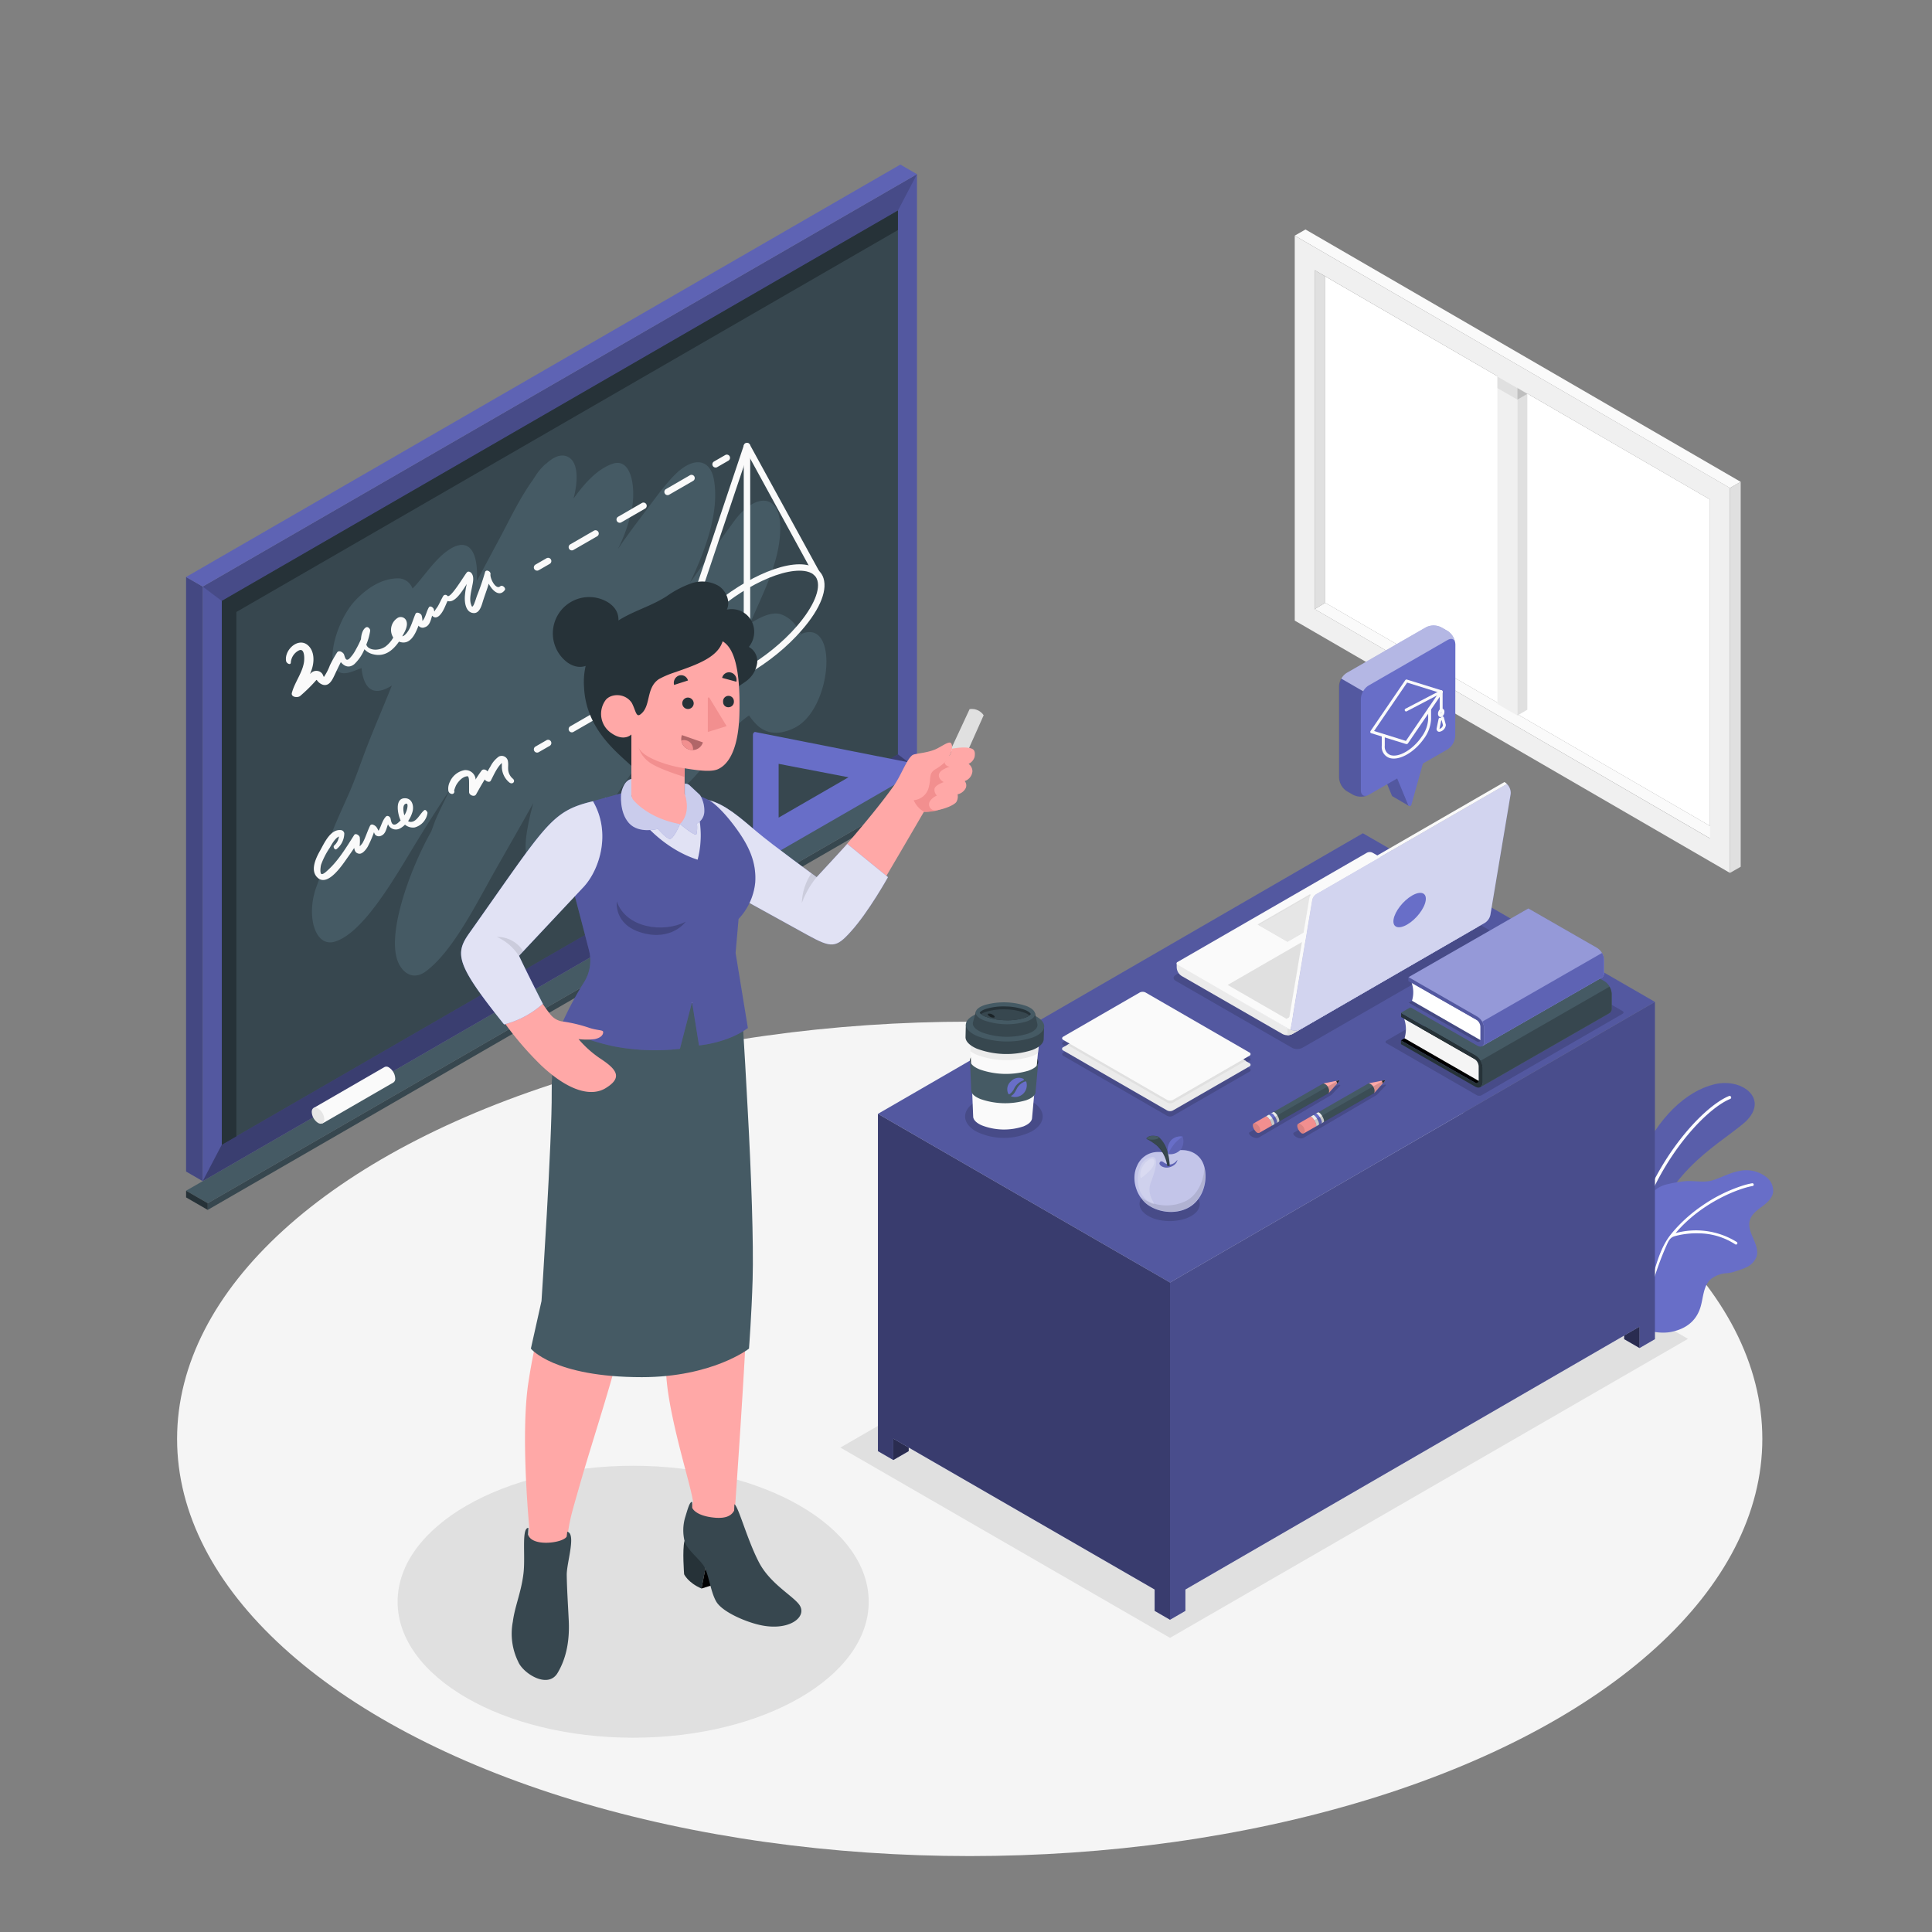 <svg xmlns="http://www.w3.org/2000/svg" viewBox="0 0 500 500"><rect x="0" y="0" width="500" height="500" fill="#808080" stroke="none"/><g id="freepik--Floor--inject-55"><ellipse id="freepik--floor--inject-55" cx="250.96" cy="372.38" rx="205.13" ry="107.97" style="fill:#f5f5f5"></ellipse></g><g id="freepik--Shadows--inject-55"><polygon id="freepik--Shadow--inject-55" points="302.8 423.88 217.49 374.63 351.54 297.24 436.85 346.49 302.8 423.88" style="fill:#e0e0e0"></polygon><ellipse id="freepik--shadow--inject-55" cx="163.86" cy="414.53" rx="60.96" ry="35.19" style="fill:#e0e0e0"></ellipse></g><g id="freepik--Plants--inject-55"><g id="freepik--plants--inject-55"><path d="M420.61,321.78s-.51-12.09,3.95-22.22,11.68-17.16,19.15-18.95,14.69,4.22,7.34,10.28-21,13.18-24.8,32.11Z" style="fill:#686EC8"></path><path d="M420.61,321.78s-.51-12.09,3.95-22.22,11.68-17.16,19.15-18.95,14.69,4.22,7.34,10.28-21,13.18-24.8,32.11Z" style="opacity:0.15"></path><path d="M422.35,322.35h-.08a.43.43,0,0,1-.31-.5c4.91-20.92,18.83-35.52,25.51-38.2a.41.41,0,0,1,.53.23.41.41,0,0,1-.23.53c-6.54,2.62-20.18,17-25,37.63A.43.43,0,0,1,422.35,322.35Z" style="fill:#fff"></path><path d="M440.07,338.33c-1.13,3.66-3.9,5.65-7.65,6.38-2.39.47-6.23,0-8.24-1.49-2.81-2.09-3.76-3.58-4.35-5.61a34.57,34.57,0,0,1-1.21-8.29,8.61,8.61,0,0,1,1.89-5.06,14.84,14.84,0,0,1,1.45-1.62c.57-.61,1.22-1.14,1.82-1.71a6.52,6.52,0,0,0,1.92-2.73c.47-1.52,0-3.15,0-4.74a7.26,7.26,0,0,1,5.56-6.92,33.27,33.27,0,0,1,4.75-.84c2.39-.22,5,.47,7.29-.26s4.34-1.91,6.72-2.37a8.47,8.47,0,0,1,7.21,1.64,4.47,4.47,0,0,1,1.65,3.87c-.26,1.59-1.62,2.75-2.91,3.71s-2.71,2-3.13,3.57c-.86,3.14,2.74,6.29,1.75,9.39a5.09,5.09,0,0,1-2.82,2.81c-1,.48-2.13.77-3.2,1.15a12.66,12.66,0,0,1-1.59.29,7.33,7.33,0,0,0-4.38,1.67C440.77,333,440.83,335.87,440.07,338.33Z" style="fill:#686EC8"></path><path d="M432.27,319.65a33.94,33.94,0,0,1,2.31-2.63,38.72,38.72,0,0,1,5.89-4.95,39.61,39.61,0,0,1,10.69-5.28,17.79,17.79,0,0,1,2.29-.56.36.36,0,0,1,.41.3.35.35,0,0,1-.29.41c-3.32.55-13.05,4.07-19.93,12.19a20,20,0,0,1,15.85,2.31.36.36,0,0,1,.08.5.39.39,0,0,1-.31.15.31.31,0,0,1-.2-.07,17.48,17.48,0,0,0-9.3-2.83,21.28,21.28,0,0,0-6.26.71c-1.19.31-1.61,1.08-2.09,2.15a73.48,73.48,0,0,0-3.18,8.37c-.44,1.43-.84,2.87-1.19,4.32-.17.68-.34,1.35-.5,2a10.94,10.94,0,0,0-.49,2.24c-.29,1.44-.56,2.89-.8,4.34,0,.09,0,.19-.05.28a.5.5,0,0,1-.18.39.37.37,0,0,1-.48-.19,1.13,1.13,0,0,1,0-.58,78.2,78.2,0,0,1,3.22-13.07C428.85,326.52,429.89,322.72,432.27,319.65Z" style="fill:#fff"></path></g></g><g id="freepik--Window--inject-55"><g id="freepik--window--inject-55"><polygon points="445.29 215.34 442.55 216.97 340.24 157.63 342.98 156 445.29 215.34" style="fill:#fafafa"></polygon><polygon points="342.98 156 442.55 213.75 442.55 129.27 342.98 71.53 342.98 156" style="fill:#fff"></polygon><polygon points="392.69 97.47 392.69 185.17 387.52 182.19 387.52 94.48 392.69 97.47" style="fill:#f0f0f0"></polygon><polygon points="395.27 95.97 392.69 97.47 392.69 185.17 395.27 183.67 395.27 95.97" style="fill:#e0e0e0"></polygon><path d="M335.08,160.61l112.63,65.3V126.29L335.08,61Zm5.16-90.69,102.31,59.35V217L340.24,157.63Z" style="fill:#f0f0f0"></path><polygon points="340.24 157.63 342.98 156 342.98 71.53 340.24 69.92 340.24 157.63" style="fill:#e0e0e0"></polygon><polygon points="335.08 60.98 337.86 59.39 450.49 124.7 447.71 126.29 335.08 60.98" style="fill:#fafafa"></polygon><polygon points="450.49 124.7 447.71 126.29 447.71 225.91 450.49 224.32 450.49 124.7" style="fill:#e0e0e0"></polygon><polygon points="392.69 100.44 387.54 97.47 387.54 100.45 392.69 103.42 392.69 100.44" style="fill:#e0e0e0"></polygon><polygon points="392.69 103.42 395.27 101.93 392.69 100.44 392.69 103.42" style="opacity:0.15"></polygon></g></g><g id="freepik--Board--inject-55"><g id="freepik--board--inject-55"><polygon points="247.2 201.44 53.76 313.12 53.76 311.39 247.2 199.7 247.2 201.44" style="fill:#37474f"></polygon><polygon points="241.61 196.47 247.2 199.7 53.76 311.39 48.16 308.16 241.61 196.47" style="fill:#455a64"></polygon><polygon points="48.16 308.16 53.76 311.39 53.76 313.12 48.16 309.89 48.16 308.16" style="fill:#263238"></polygon><polygon points="237.31 198.96 52.46 305.68 52.46 151.8 237.31 45.08 237.31 198.96" style="fill:#686EC8"></polygon><polygon points="237.31 198.96 52.46 305.68 52.46 151.8 237.31 45.08 237.31 198.96" style="opacity:0.2"></polygon><polygon points="57.4 296.25 57.4 155.53 232.38 54.5 232.38 195.22 57.4 296.25" style="fill:#37474f"></polygon><polygon points="232.38 54.5 61.17 153.35 57.4 155.53 57.4 160.57 57.4 296.25 61.17 294.07 61.17 158.38 232.38 59.54 232.38 54.5" style="fill:#263238"></polygon><polygon points="57.4 296.25 52.46 305.68 237.31 198.96 232.38 195.22 57.4 296.25" style="opacity:0.3"></polygon><polygon points="232.38 54.5 237.31 45.08 52.46 151.8 57.4 155.53 232.38 54.5" style="opacity:0.15"></polygon><polygon points="48.16 149.32 52.46 151.8 52.46 305.68 48.16 303.19 48.16 149.32" style="fill:#686EC8"></polygon><polygon points="48.16 149.32 52.46 151.8 52.46 305.68 48.16 303.19 48.16 149.32" style="opacity:0.35"></polygon><polygon points="237.31 45.08 233.01 42.59 48.16 149.32 52.46 151.8 237.31 45.08" style="fill:#686EC8"></polygon><polygon points="237.31 45.08 233.01 42.59 48.16 149.32 52.46 151.8 237.31 45.08" style="opacity:0.1"></polygon><path d="M207.4,164.05a.65.65,0,0,1,.1.25l-.13-.23c-.16.07-.32.12-.49.21.19-.27.34-.34.46-.27a13,13,0,0,0-1.07-1.65,8.13,8.13,0,0,0-4.34-3.44c-2.29-.6-5.12.75-7.83,2.46,3.56-8.35,7.84-16.22,7.83-24.82,0-9-6.57-9-11.91-1.72q-5.76,7.89-11.46,16c4.38-9.23,7.6-18.72,6.21-26.68-1-5.55-5.29-5.79-9.56-1.83-2.58,2.4-5.34,6.21-8.27,10.11-2.37,3.15-4.81,6.36-7.07,9.73a40.82,40.82,0,0,0,3.76-11c.86-5.62-.4-12.76-5.11-11.14-3.89,1.35-7.09,4.85-10.09,9,1.22-4.7,1.27-9.47-1.49-10.82-1.77-.85-3.76.07-5.66,1.87l.12-.18a14.87,14.87,0,0,0-2.91,3.4c-.21.3-.4.61-.59.92-3.5,4.82-6.22,10.73-9.15,16.15-1.83,3.37-3.56,6.71-5.37,10,.51-7-1.77-12.44-8.22-7.35-2.75,2.17-5.1,5.6-7.45,8.29-.3.34-.61.68-.95,1a4,4,0,0,0-3.52-2.63c-3.53-.06-7.43,1.63-11.34,5.77-5.51,5.84-9.09,20.57-1.54,18.6,1.08-.28,2.16-.79,3.23-1.15a10.65,10.65,0,0,0,.7,3.25c1.37,3.42,4.09,3.18,7.12,1.27C99.26,182.79,97,188,94.92,193.34c-1.45,3.78-2.82,7.87-4.44,11.61-2.64,6.06-5.58,11.92-7.1,18.37a12.72,12.72,0,0,0-.4,3.24c-.41,1.06-.8,2.12-1.18,3.19-2.57,7.25-.3,15.59,4.94,13.92,7.5-2.39,15.54-16.73,21.05-25.76,2.77-4.55,5.69-9.08,8.64-13.57l-.06.11c-1.19,2.53-2.53,5.13-3.64,7.69-.39,1-.74,2-1.11,3,0,.06-.05.09-.08.16-5.32,9.37-12.27,27.81-8,34.7,1.42,2.3,3.88,3.52,6.82,1.28,6.87-5.25,12.71-17,17.62-25.72,3.28-5.8,6.72-11.75,10.05-17.75a64.93,64.93,0,0,0-1.8,8.39c-1.08,8.07,2.22,12.29,7.85,9.33,4.15-2.17,8.49-9.11,11.63-14,4.21-6.5,8.64-12.65,12.88-19.09a26.83,26.83,0,0,0-.15,5.91c.65,7,4.83,9.26,10.33,3.69,5.15-5.21,9.7-13.37,15.09-16.88a15.51,15.51,0,0,0,2,2.42c2.55,2.5,6,2.69,9.85.74C215.28,183.52,217.19,160,207.4,164.05Z" style="fill:#455a64"></path><path d="M238.73,198l-43.34-8.57c-.24,0-.53.35-.53.71v33.59c0,.26.16.38.35.27l43.35-25C238.91,198.77,239,198.07,238.73,198ZM201.51,211.6V197.68l18.08,3.48Z" style="fill:#686EC8"></path><path d="M102.28,279.07a3.58,3.58,0,0,0-1.62-2.81,1.14,1.14,0,0,0-1.15-.11h0l-18.35,10.6,2.3,4,18.35-10.6h0A1.14,1.14,0,0,0,102.28,279.07Z" style="fill:#fafafa"></path><path d="M82.31,286.86a3.58,3.58,0,0,1,1.62,2.81c0,1-.73,1.45-1.62.94a3.6,3.6,0,0,1-1.63-2.82C80.68,286.76,81.41,286.34,82.31,286.86Z" style="fill:#e6e6e6"></path><path d="M179.72,179.09c-3.8,0-5.35-1.66-6-3.05-1.5-3.27.45-8.38,5.35-14,7.63-8.82,20.11-16,27.82-16,3.79,0,5.35,1.66,6,3,1.5,3.27-.46,8.39-5.35,14C199.91,171.91,187.43,179.09,179.72,179.09Zm27.19-31.4c-7.29,0-19.2,6.92-26.56,15.41h0c-4.31,5-6.27,9.68-5.09,12.25.78,1.7,2.85,2.06,4.46,2.06,7.28,0,19.2-6.91,26.55-15.41,4.32-5,6.27-9.67,5.1-12.24C210.59,148.05,208.51,147.69,206.91,147.69Zm-27.19,14.86h0Z" style="fill:#fafafa"></path><path d="M175.38,169.77a.83.83,0,0,1-.8-1.1l17.94-53.47a.84.84,0,0,1,.72-.57.85.85,0,0,1,.81.43L212,147.82a.84.84,0,0,1-1.47.8l-17-31.08L176.17,169.2A.83.83,0,0,1,175.38,169.77Z" style="fill:#fafafa"></path><path d="M193.31,163.39h0a.83.83,0,0,1-.83-.84V115.46a.83.83,0,0,1,.84-.83h0a.83.83,0,0,1,.83.83v47.09A.84.84,0,0,1,193.31,163.39Z" style="fill:#fafafa"></path><path d="M185.2,121a.85.85,0,0,1-.73-.42.84.84,0,0,1,.31-1.14l2.9-1.67a.83.83,0,0,1,1.14.3.85.85,0,0,1-.31,1.15l-2.9,1.67A.77.77,0,0,1,185.2,121Z" style="fill:#fafafa"></path><path d="M148,142.44a.82.82,0,0,1-.72-.42.83.83,0,0,1,.3-1.14l6.2-3.58a.84.84,0,0,1,.83,1.45l-6.19,3.57A.81.81,0,0,1,148,142.44Zm12.39-7.15a.85.85,0,0,1-.73-.42.84.84,0,0,1,.31-1.14l6.19-3.58a.84.84,0,0,1,.84,1.45l-6.2,3.58A.87.87,0,0,1,160.43,135.29Zm12.38-7.15a.82.82,0,0,1-.72-.42.83.83,0,0,1,.3-1.14l6.19-3.58a.84.84,0,0,1,1.15.31.84.84,0,0,1-.31,1.14L173.23,128A.91.91,0,0,1,172.81,128.14Z" style="fill:#fafafa"></path><path d="M139,147.68a.86.86,0,0,1-.73-.41.85.85,0,0,1,.31-1.15l2.9-1.67a.84.84,0,0,1,.84,1.45l-2.9,1.67A.8.8,0,0,1,139,147.68Z" style="fill:#fafafa"></path><path d="M185.2,168.08a.85.85,0,0,1-.73-.42.84.84,0,0,1,.31-1.14l2.9-1.67a.82.82,0,0,1,1.14.3.85.85,0,0,1-.31,1.15l-2.9,1.67A.77.77,0,0,1,185.2,168.08Z" style="fill:#fafafa"></path><path d="M148,189.53a.82.82,0,0,1-.72-.42.83.83,0,0,1,.3-1.14l6.2-3.58a.84.84,0,0,1,.83,1.45l-6.19,3.57A.81.81,0,0,1,148,189.53Zm12.39-7.15a.85.85,0,0,1-.73-.42.84.84,0,0,1,.31-1.14l6.19-3.58a.84.84,0,0,1,.84,1.45l-6.2,3.58A.87.87,0,0,1,160.43,182.38Zm12.38-7.15a.82.82,0,0,1-.72-.42.83.83,0,0,1,.3-1.14l6.19-3.58a.84.84,0,0,1,1.15.31.84.84,0,0,1-.31,1.14l-6.19,3.58A.91.91,0,0,1,172.81,175.23Z" style="fill:#fafafa"></path><path d="M139,194.77a.85.85,0,0,1-.73-.42.84.84,0,0,1,.31-1.14l2.9-1.67a.84.84,0,0,1,.84,1.45l-2.9,1.67A.8.8,0,0,1,139,194.77Z" style="fill:#fafafa"></path><path d="M129.48,151.72c-1.18,1.06-2.72-2.11-2.54-3.11.14-.75-1.21-1.4-1.42-.5a62.65,62.65,0,0,1-2.09,6.1c-.21.61-.38,1.22-.63,1.82a2.57,2.57,0,0,1-.43.86q-.23.12-.06.24a1.06,1.06,0,0,1-.35-.58c-.57-1.36-.06-3.26.21-4.67.21-1.09.62-2.57-.15-3.54-.26-.33-.82-.59-1.17-.23-.6.61-4.25,6.9-5.06,6.1a.66.66,0,0,0-1.06,0c-.51.85-.89,1.78-1.39,2.65-.25.43-.66.88-.86,1.32,0,0,0,0-.07.06a2.7,2.7,0,0,1-.12-.49c-.1-.53-1-1.16-1.33-.51-.57,1-.76,2.2-1.38,3.15a1.93,1.93,0,0,1-.27.31s0-.07,0-.1a4.47,4.47,0,0,0-.19-1.31c-.14-.51-1.29-1.1-1.59-.42-.8,1.77-1.26,4.12-2.76,5.46a1.5,1.5,0,0,1-.67.35l0,0c.6-1.08,1.59-2.69,1.06-4a1.55,1.55,0,0,0-2.38-.68,3.67,3.67,0,0,0-1,5,7.69,7.69,0,0,1-2,2.31c-1.2.85-3.23,1.21-4.49.25a1.69,1.69,0,0,1-.49-.74,15.77,15.77,0,0,0,1-3.56c.08-.47-.57-1.18-1.06-.91-.93.52-1.26,2-1.32,3.07a24,24,0,0,1-1.33,2.69,9.46,9.46,0,0,1-1.7,2.36c-.87.76-1.08-.24-1.34-1.05-.19-.58-1.34-1.28-1.81-.56a32.05,32.05,0,0,0-1.87,3.34,13.72,13.72,0,0,1-1.55,3c-.16-.25-.28-.63-.38-.77a1.87,1.87,0,0,0-.77-.65,2,2,0,0,0-2.11.33c-.12.1-.23.21-.34.32a12.57,12.57,0,0,0,.51-1.33c.59-1.85.65-4.28-.75-5.82-2.49-2.73-6.47.8-5.94,3.8.11.61,1.24,1.23,1.23.29a3.83,3.83,0,0,1,2-3c1.59-.85,1.55,2,1.4,3-.44,2.82-2.39,5.17-3.13,7.92-.32,1.17,1.53,1.36,2.15.82a39.51,39.51,0,0,0,4-3.92l.21-.23L82,176a3,3,0,0,0,1.52,1.2c1.61.49,2.43-1.15,3-2.35s1.09-2.34,1.69-3.49c.87,1.06,2.09,1.64,3.49.52a11.25,11.25,0,0,0,2.62-3.85h0a4.25,4.25,0,0,0,1.94,1.21c3.17.95,5.35-.83,7-3.19a2.25,2.25,0,0,0,.44.14c2.5.6,3.75-2,4.61-4.27a1.32,1.32,0,0,0,1.59.42c1.26-.35,1.58-1.76,1.93-3,.47.51,1.09.67,1.85,0,1.06-1,1.52-2.5,2.14-3.8,1.84.61,3.64-2.28,5-4.43-.07.25-.13.47-.15.6a21.9,21.9,0,0,0-.36,2.56c-.11,1.56.17,4.26,2.25,4.39,1.52.1,2.06-1.87,2.4-3,.48-1.56,1.08-3.06,1.52-4.6,1,1.9,2.8,3.5,4.16,1.65C131,152.19,130,151.28,129.48,151.72Z" style="fill:#fafafa"></path><path d="M109.78,209.7c-1.06.83-1.85,2.88-3.33,3a1.43,1.43,0,0,1-.84-.18,8.52,8.52,0,0,0,1.16-2.5c.41-1.56-.19-3.57-2.17-3.43-2.41.18-1.66,4-1.06,5.41,0,.1.1.2.15.3l-.21.22c-.33.33-.93.92-1.46.89-.69,0-.82-1-.94-1.55s-.81-.92-1.19-.54c-.92.94-1.23,2.47-1.87,3.6l-.13,0a3.05,3.05,0,0,0-.27-.57,1.89,1.89,0,0,0-1.07-.91.59.59,0,0,0-.76.22c-.49,1-.84,2-1.25,3a14.07,14.07,0,0,1-.72,1.52,6.74,6.74,0,0,1-.71.84,4.09,4.09,0,0,1,0-.47,10.28,10.28,0,0,0,0-1.84c-.07-.5-1.07-1.2-1.45-.61-2,3.13-4,6.5-6.71,9-.32.29-1.21,1.19-1.71,1.11s-.28-1.9-.13-2.42a18.38,18.38,0,0,1,2.18-4.31c.6-1,1.31-2.43,2.42-3a3.65,3.65,0,0,1-1.23,2.35c-.37.34.16,1.28.62.92a5.26,5.26,0,0,0,2-4.08,1,1,0,0,0-.78-.83c-2.79-.39-4.39,3.36-5.51,5.35s-2.62,5.21-.57,7c2.73,2.4,6.59-3.7,7.81-5.4.55-.77,1.1-1.56,1.62-2.35.1.78.42,1.41,1.29,1.5s1.77-1.08,2.2-1.81a27.9,27.9,0,0,0,1.63-3.76,2.2,2.2,0,0,0,.32.67,1.32,1.32,0,0,0,1.44.29c1.28-.46,1.41-1.85,1.87-3a2.21,2.21,0,0,0,3.06,1.09,5.07,5.07,0,0,0,1.33-1,3.2,3.2,0,0,0,2.52.72,4.53,4.53,0,0,0,3.31-3.78C110.62,210.17,110.19,209.37,109.78,209.7Zm-5.24.91c-.13-.6-.38-2.08.28-2.5s.68.23.64.65a5.18,5.18,0,0,1-.82,2.25C104.6,210.88,104.57,210.74,104.54,210.61Z" style="fill:#fafafa"></path><path d="M132.67,201.48a3.4,3.4,0,0,1-1.14-2.12c-.09-.74.06-1.49-.06-2.23a1.64,1.64,0,0,0-2.36-1.34,7,7,0,0,0-2.17,2.55c-.27.43-.52.87-.77,1.3-.35-.47-1.14-.73-1.54-.2a27.65,27.65,0,0,0-1.56,2.32c0-.1,0-.2,0-.3a2.65,2.65,0,0,0-2.85-2.15,5.15,5.15,0,0,0-3.78,3,3.92,3.92,0,0,0-.42,2.18,1,1,0,0,0,.72.94.64.64,0,0,0,.63-.08c.09-.08.33-.44.19-.57s.39-1.38.49-1.57a6,6,0,0,1,1.07-1.39,3.69,3.69,0,0,1,1.17-.78,3.25,3.25,0,0,1,.73-.16c.42.23.37,1.36.38,1.76,0,.79,0,1.57,0,2.36s1.37,1.35,1.8.6c.75-1.31,1.47-2.64,2.28-3.91l0,.06c.24.44,1.22.89,1.54.28.8-1.51,1.57-3.39,2.86-4.57,0,.49,0,1.09,0,1.18a5.35,5.35,0,0,0,1.92,3.85C132.67,203.19,133.55,202.16,132.67,201.48Z" style="fill:#fafafa"></path></g></g><g id="freepik--Desk--inject-55"><g id="freepik--desk--inject-55"><g id="freepik--desk--inject-55"><g id="freepik--desk--inject-55"><polygon points="302.8 331.91 227.21 288.27 352.71 215.65 428.29 259.29 302.8 331.91" style="fill:#686EC8"></polygon><g style="opacity:0.2"><polygon points="302.8 331.91 227.21 288.27 352.71 215.65 428.29 259.29 302.8 331.91"></polygon></g><polygon points="227.21 288.27 227.21 375.55 231.19 377.85 231.19 372.32 298.82 411.36 298.82 416.89 302.8 419.19 302.8 331.91 227.21 288.27" style="fill:#686EC8"></polygon><g style="opacity:0.45"><polygon points="227.21 288.27 227.21 375.55 231.19 377.85 231.19 372.32 298.82 411.36 298.82 416.89 302.8 419.19 302.8 331.91 227.21 288.27"></polygon></g><polygon points="231.19 377.85 235.17 375.55 235.17 374.62 231.19 372.32 231.19 377.85" style="fill:#686EC8"></polygon><g style="opacity:0.6"><polygon points="231.19 377.85 235.17 375.55 235.17 374.62 231.19 372.32 231.19 377.85"></polygon></g><polygon points="302.8 419.19 306.78 416.89 306.78 411.36 424.32 343.33 424.32 348.87 428.29 346.57 428.29 259.29 302.8 331.91 302.8 419.19" style="fill:#686EC8"></polygon><g style="opacity:0.3"><polygon points="302.8 419.19 306.78 416.89 306.78 411.36 424.32 343.33 424.32 348.87 428.29 346.57 428.29 259.29 302.8 331.91 302.8 419.19"></polygon></g><polygon points="424.32 348.87 420.34 346.57 420.34 345.63 424.32 343.33 424.32 348.87" style="fill:#686EC8"></polygon><g style="opacity:0.6"><polygon points="424.32 348.87 420.34 346.57 420.34 345.63 424.32 343.33 424.32 348.87"></polygon></g></g></g><g id="freepik--Things--inject-55"><g id="freepik--Sheets--inject-55"><g style="opacity:0.15"><path d="M275.19,270.49,302.05,286a1.67,1.67,0,0,0,1.51,0l19.77-11.41a.46.46,0,0,0,0-.88L296.47,258.2a1.67,1.67,0,0,0-1.51,0l-19.77,11.42A.46.46,0,0,0,275.19,270.49Z"></path></g><g style="opacity:0.15"><path d="M275.19,273.26l26.86,15.51a1.67,1.67,0,0,0,1.51,0l19.77-11.41a.46.46,0,0,0,0-.88L296.47,261a1.61,1.61,0,0,0-1.51,0l-19.77,11.41A.46.46,0,0,0,275.19,273.26Z"></path></g><path d="M275.19,271.88l26.86,15.5a1.61,1.61,0,0,0,1.51,0L323.33,276a.46.46,0,0,0,0-.87l-26.86-15.51a1.67,1.67,0,0,0-1.51,0L275.19,271A.46.46,0,0,0,275.19,271.88Z" style="fill:#ebebeb"></path><path d="M295,259.59l-18.77,10.84,25.86,14.93a1.67,1.67,0,0,0,1.51,0l18.78-10.84-25.87-14.93A1.67,1.67,0,0,0,295,259.59Z" style="fill:#e0e0e0"></path><path d="M275.19,269.15l26.86,15.5a1.67,1.67,0,0,0,1.51,0l19.77-11.41a.46.46,0,0,0,0-.87l-26.86-15.51a1.67,1.67,0,0,0-1.51,0l-19.77,11.41C274.77,268.51,274.77,268.9,275.19,269.15Z" style="fill:#fafafa"></path></g><g id="freepik--Pencil--inject-55"><path id="freepik--shadow--inject-55" d="M323.44,293c-.86.44,1.3,2,2.37,1.37l18.75-11,2.25-2.37a.15.15,0,0,0-.15-.25l-4.34,1.33Z" style="opacity:0.15"></path><path d="M342.49,280.38l4-.78a.12.12,0,0,1,.11.2l-2.71,3.07Z" style="fill:#ffa8a7"></path><path d="M346.6,279.8a.12.12,0,0,0-.11-.2l-.78.15h0a.7.7,0,0,1,.32.64v.07Z" style="fill:#263238"></path><path d="M329,291.41l.32-.19.4-.22,14.17-8.13a1.81,1.81,0,0,0-.11-1.33,1.86,1.86,0,0,0-1.29-1.16l-14.16,8.12-.76.44C328.08,288.68,329.5,291.15,329,291.41Z" style="fill:#455a64"></path><path d="M330.24,290.7l.73-.42c.22-.11.09-.64-.16-1.19-.33-.73-1-1.43-1.27-1.28l-.54.31-.19.11c.29-.15.94.55,1.27,1.28.25.53.37,1,.19,1.18h0Z" style="fill:#ebebeb"></path><path d="M330.42,290.59c.51-.26-.93-2.73-1.43-2.46l-.73.41c.5-.26,1.93,2.21,1.43,2.47Z" style="fill:#686EC8"></path><path d="M329,291.41l.72-.41c.49-.26-.87-2.65-1.39-2.5l0,0-.73.42C328.08,288.68,329.5,291.15,329,291.41Z" style="fill:#ebebeb"></path><path d="M346.62,279.66l-.14-.06-2.89,1.58-15,8.6s-.05,0-.07,0c.43.67.75,1.5.47,1.65l.32-.19.4-.22,14.17-8.13h0l2.71-3.07A.12.12,0,0,0,346.62,279.66Z" style="opacity:0.15"></path><path d="M325.94,293.16l3.06-1.75c.21-.11.09-.64-.15-1.18-.34-.73-1-1.44-1.28-1.29h0l-3.07,1.76c-.61.35-.05,1.67.63,2.27A.73.73,0,0,0,325.94,293.16Z" style="fill:#f28f8f"></path><path d="M326.12,292.21a2.24,2.24,0,0,0-1.25-1.51.5.5,0,0,0-.46.06c-.46.43.08,1.65.72,2.21a.76.76,0,0,0,.79.2C326.15,293,326.24,292.68,326.12,292.21Z" style="opacity:0.1"></path></g><g id="freepik--pencil--inject-55"><path id="freepik--shadow--inject-55" d="M334.9,293.1c-.87.45,1.32,2,2.41,1.4l19-11.14,2.29-2.41a.15.15,0,0,0-.16-.25l-4.4,1.34Z" style="opacity:0.15"></path><path d="M354.23,280.35l4.06-.8a.13.13,0,0,1,.11.21l-2.74,3.11Z" style="fill:#ffa8a7"></path><path d="M358.4,279.76a.13.13,0,0,0-.11-.21l-.79.16h0a.69.69,0,0,1,.32.64v.08Z" style="fill:#263238"></path><path d="M340.54,291.54l.33-.19.4-.23,14.39-8.25a1.84,1.84,0,0,0-.12-1.34,1.89,1.89,0,0,0-1.31-1.18l-14.37,8.24-.76.44C339.61,288.77,341.05,291.28,340.54,291.54Z" style="fill:#455a64"></path><path d="M341.81,290.82l.74-.43c.21-.11.09-.65-.17-1.2-.33-.74-1-1.46-1.29-1.3l-.55.31-.19.12c.29-.16,1,.56,1.3,1.29.24.54.36,1.05.18,1.2h0Z" style="fill:#ebebeb"></path><path d="M342,290.71c.51-.27-.95-2.77-1.46-2.5l-.74.42c.51-.27,2,2.24,1.46,2.51Z" style="fill:#686EC8"></path><path d="M340.54,291.54l.73-.42c.5-.26-.88-2.69-1.41-2.53h0l-.73.43C339.61,288.77,341.05,291.28,340.54,291.54Z" style="fill:#ebebeb"></path><path d="M358.42,279.62l-.13-.07-2.94,1.61-15.21,8.73c0-.05-.05-.05-.07,0,.43.67.76,1.52.47,1.67l.33-.19.4-.23,14.39-8.25h0l2.74-3.11A.12.12,0,0,0,358.42,279.62Z" style="opacity:0.15"></path><path d="M337.43,293.32l3.11-1.78c.22-.11.1-.64-.15-1.2-.34-.74-1-1.46-1.29-1.31h0L336,290.82c-.62.35-.05,1.7.64,2.3A.72.72,0,0,0,337.43,293.32Z" style="fill:#f28f8f"></path><path d="M337.62,292.35a2.25,2.25,0,0,0-1.27-1.53.5.5,0,0,0-.46.06c-.47.44.07,1.67.73,2.24a.74.74,0,0,0,.8.2C337.65,293.19,337.74,292.83,337.62,292.35Z" style="opacity:0.1"></path></g><g id="freepik--Apple--inject-55"><path d="M296.41,314.18c2.54,2,7.43,2.42,10.9,1S311.53,311,309,309s-7.44-2.42-10.9-1S293.86,312.21,296.41,314.18Z" style="opacity:0.15"></path><path d="M299.84,298.14a5.82,5.82,0,0,0-5.53,3.5c-1.79,3.68,0,8.24,2.74,10.17,3.44,2.42,8.83,2.57,12-.33,3.51-3.2,3.77-9.26,1.37-11.92s-6.08-1.9-7.05-1.49C301.94,298.68,301,298.08,299.84,298.14Z" style="fill:#686EC8"></path><path d="M299.84,298.14a5.82,5.82,0,0,0-5.53,3.5c-1.79,3.68,0,8.24,2.74,10.17,3.44,2.42,8.83,2.57,12-.33,3.51-3.2,3.77-9.26,1.37-11.92s-6.08-1.9-7.05-1.49C301.94,298.68,301,298.08,299.84,298.14Z" style="fill:#fff;opacity:0.6"></path><path d="M307.07,310.74a11.6,11.6,0,0,1-12-1,7.69,7.69,0,0,0,1.94,2c3.44,2.42,8.83,2.57,12-.33a9.85,9.85,0,0,0,2.63-9.48C311.84,302.84,311.19,308.49,307.07,310.74Z" style="opacity:0.1"></path><path d="M298.33,299.43a3.68,3.68,0,0,0-3,2,8.9,8.9,0,0,0-.72,5.42c.55,3.27,3.71,5,4,4.71s-2-2.42-.73-5.67S299.86,299.56,298.33,299.43Z" style="fill:#fff;opacity:0.2"></path><path d="M297.61,300a4.85,4.85,0,0,0-2.33,2.91c-.29,1.08-.15,1.81,0,1.93s2.19-1.65,2.82-2.5C299,301.1,299.15,299.44,297.61,300Z" style="fill:#fff;opacity:0.2"></path><path d="M301.34,300.94c-.51-.4-1-.61-1.24,0s1.1,1.56,2.6,1.13,2-1.42,2-1.91a2.75,2.75,0,0,1-1.68,1.19A2.49,2.49,0,0,1,301.34,300.94Z" style="fill:#686EC8"></path><path d="M301.34,300.94c-.51-.4-1-.61-1.24,0s1.1,1.56,2.6,1.13,2-1.42,2-1.91a2.75,2.75,0,0,1-1.68,1.19A2.49,2.49,0,0,1,301.34,300.94Z" style="opacity:0.1"></path><path d="M302.7,301.68a14.07,14.07,0,0,0-.68-4.09,7.62,7.62,0,0,0-2.2-3.4,4,4,0,0,0-1.64-.25c-.76,0-1.68.53-1.43.82a15.74,15.74,0,0,1,2.7,1.77,8.86,8.86,0,0,1,2.63,5.15A.58.58,0,0,0,302.7,301.68Z" style="fill:#37474f"></path><path d="M299.77,294.17a.13.13,0,0,0-.08,0h0a4.36,4.36,0,0,0-1.5-.19,2.09,2.09,0,0,0-1.41.56c0,.11.12.26.81.36a4.37,4.37,0,0,0,2-.19C299.89,294.56,300,294.29,299.77,294.17Z" style="fill:#455a64"></path><path d="M301.7,299.27a7.89,7.89,0,0,0-3.7-3.81h0a7.92,7.92,0,0,1,1.45,1.07,8.86,8.86,0,0,1,2.63,5.15.58.58,0,0,0,.62,0s0-.52-.08-1.28C302.58,301.11,302.25,300.86,301.7,299.27Z" style="opacity:0.1"></path><path d="M302.33,298.67a3.6,3.6,0,0,0,3.35-1.31,3.65,3.65,0,0,0,.37-3.2,3.38,3.38,0,0,0-2.95.93A4,4,0,0,0,302.33,298.67Z" style="fill:#686EC8"></path><path d="M302.33,298.67a3.6,3.6,0,0,0,3.35-1.31,3.65,3.65,0,0,0,.37-3.2,3.38,3.38,0,0,0-2.95.93A4,4,0,0,0,302.33,298.67Z" style="opacity:0.1"></path><path d="M306.05,294.16a3.38,3.38,0,0,0-2.95.93,4,4,0,0,0-.77,3.58A10,10,0,0,1,306.05,294.16Z" style="fill:#686EC8"></path></g><g id="freepik--Laptop--inject-55"><path d="M386.36,241.25c-6.43-3.71-31.5-18.12-31.5-18.12l-50.58,29.18c-.74.43-.74,1.12,0,1.54l30.1,17.32a3,3,0,0,0,2.68,0l49.3-28.37C387.09,242.37,387.1,241.68,386.36,241.25Z" style="opacity:0.15"></path><path d="M304.53,249.27v1a2.74,2.74,0,0,0,1.36,2.36l25.95,14.93a2.75,2.75,0,0,0,2.72,0L382.16,240a2.73,2.73,0,0,0,1.36-2.36V237l-50.32,29Z" style="fill:#ebebeb"></path><path d="M383.52,237,355.3,220.73a1.62,1.62,0,0,0-1.62,0l-49,28.27a.36.36,0,0,0,0,.62l28.49,16.46Z" style="fill:#fafafa"></path><polygon points="332.94 263.68 317.72 254.9 362.23 229.2 377.53 237.93 332.94 263.68" style="fill:#e0e0e0"></polygon><polygon points="325.46 239.25 325.74 239.42 333.2 243.72 346.47 236.06 346.75 235.91 339 231.44 325.46 239.25" style="fill:#e0e0e0"></polygon><polygon points="325.74 239.42 333.2 243.72 346.47 236.06 339 231.76 325.74 239.42" style="fill:#e6e6e6"></polygon><path d="M333.2,266.07v1.81a2.74,2.74,0,0,0,1.36-.36L382.16,240a2.73,2.73,0,0,0,1.36-2.36V237Z" style="fill:#ebebeb"></path><path d="M333.2,266.07v1.81a2.74,2.74,0,0,0,1.36-.36L382.16,240a2.73,2.73,0,0,0,1.36-2.36V237Z" style="fill:#e0e0e0"></path><path d="M334,266.48a3.24,3.24,0,0,0,2.78-.22l47.39-27.36a3.23,3.23,0,0,0,1.56-2.25l5.19-30.94a3.27,3.27,0,0,0,.05-.53,3.22,3.22,0,0,0-1-2.29l-49.25,28.43a2.41,2.41,0,0,0-1.15,1.67Z" style="fill:#686EC8"></path><g style="opacity:0.7"><path d="M334,266.48a3.24,3.24,0,0,0,2.78-.22l47.39-27.36a3.23,3.23,0,0,0,1.56-2.25l5.19-30.94a3.27,3.27,0,0,0,.05-.53,3.22,3.22,0,0,0-1-2.29l-49.25,28.43a2.41,2.41,0,0,0-1.15,1.67Z" style="fill:#fff"></path></g><path d="M333.2,266.08l.33.18.44.22L339.58,233a2.41,2.41,0,0,1,1.15-1.67L390,202.89a3.21,3.21,0,0,0-.65-.5L340,230.88a2.35,2.35,0,0,0-1.16,1.66Z" style="fill:#fafafa"></path><path d="M360.66,237.91c.35-2.07,2.49-4.82,4.78-6.14s3.86-.72,3.52,1.35-2.49,4.83-4.78,6.15S360.31,240,360.66,237.91Z" style="fill:#686EC8"></path></g><g id="freepik--Books--inject-55"><path id="freepik--shadow--inject-55" d="M382.17,283.42,358.84,270a.37.37,0,0,1,0-.7l36.54-21.1a1.36,1.36,0,0,1,1.21,0l23.33,13.47c.33.2.33.51,0,.7l-36.54,21.1A1.36,1.36,0,0,1,382.17,283.42Z" style="opacity:0.15"></path><g id="freepik--Book--inject-55"><polygon points="362.56 269.25 382.78 280.78 416.2 261.61 395.97 250.07 362.56 269.25"></polygon><path d="M383,279.91l-19.51-11.2a8.14,8.14,0,0,0-.1-5.06l19.38,11.08A19.25,19.25,0,0,1,383,279.91Z" style="fill:#f5f5f5"></path><path d="M381.79,273.15a4.12,4.12,0,0,1,1.87,3.22v3.77c0,1.19-.84,1.67-1.87,1.08l-19.23-11v-.93l19,10.82c.62.36,1.12.07,1.12-.65l0-3.49a2.48,2.48,0,0,0-1.12-1.94l-18.95-10.82v-1.06Z" style="fill:#263238"></path><path d="M362.56,262.11,396,242.93l19.23,11a4.1,4.1,0,0,1,1.88,3.23V261a1.29,1.29,0,0,1-.55,1.2l-33.42,19.18a1.29,1.29,0,0,0,.55-1.2v-3.78a4.13,4.13,0,0,0-1.87-3.23Z" style="fill:#455a64"></path><path d="M383.11,274.54a3.76,3.76,0,0,1,.55,1.83v3.78a1.29,1.29,0,0,1-.55,1.2l33.42-19.18a1.29,1.29,0,0,0,.55-1.2V257.2a3.77,3.77,0,0,0-.55-1.84Z" style="fill:#37474f"></path></g><g id="freepik--book--inject-55"><polygon points="364.54 259.51 383.3 270.2 414.28 252.42 395.52 241.73 364.54 259.51" style="fill:#686EC8"></polygon><polygon points="364.54 259.51 383.3 270.2 414.28 252.42 395.52 241.73 364.54 259.51" style="opacity:0.35"></polygon><path d="M383.51,269.39,365.42,259a7.48,7.48,0,0,0-.1-4.69l18,10.27A18,18,0,0,1,383.51,269.39Z" style="fill:#fff"></path><path d="M382.37,263.12a3.81,3.81,0,0,1,1.74,3v3.5c0,1.1-.78,1.55-1.74,1l-17.83-10.23v-.87l17.59,10c.58.33,1.05.06,1-.6V265.7a2.28,2.28,0,0,0-1.05-1.79l-17.57-10v-1Z" style="fill:#686EC8"></path><path d="M382.37,263.12a3.81,3.81,0,0,1,1.74,3v3.5c0,1.1-.78,1.55-1.74,1l-17.83-10.23v-.87l17.59,10c.58.33,1.05.06,1-.6V265.7a2.28,2.28,0,0,0-1.05-1.79l-17.57-10v-1Z" style="opacity:0.2"></path><path d="M364.54,252.89l31-17.78,17.82,10.23a3.81,3.81,0,0,1,1.74,3v3.5a1.2,1.2,0,0,1-.51,1.12l-31,17.78a1.2,1.2,0,0,0,.51-1.12v-3.5a3.81,3.81,0,0,0-1.74-3Z" style="fill:#686EC8"></path><path d="M364.54,252.89l31-17.78,17.82,10.23a3.81,3.81,0,0,1,1.74,3v3.5a1.2,1.2,0,0,1-.51,1.12l-31,17.78a1.2,1.2,0,0,0,.51-1.12v-3.5a3.81,3.81,0,0,0-1.74-3Z" style="fill:#fff;opacity:0.3"></path><path d="M383.6,264.41a3.45,3.45,0,0,1,.51,1.7v3.5a1.2,1.2,0,0,1-.51,1.12l31-17.78a1.2,1.2,0,0,0,.51-1.12v-3.5a3.45,3.45,0,0,0-.51-1.7Z" style="fill:#686EC8"></path><path d="M383.6,264.41a3.45,3.45,0,0,1,.51,1.7v3.5a1.2,1.2,0,0,1-.51,1.12l31-17.78a1.2,1.2,0,0,0,.51-1.12v-3.5a3.45,3.45,0,0,0-.51-1.7Z" style="opacity:0.1"></path></g></g><g id="freepik--Coffee--inject-55"><path id="freepik--shadow--inject-55" d="M266.91,285c3.92,2.17,3.92,5.69,0,7.86a16.3,16.3,0,0,1-14.2,0c-3.92-2.17-3.92-5.69,0-7.86A16.23,16.23,0,0,1,266.91,285Z" style="opacity:0.15"></path><g id="freepik--coffee--inject-55"><path d="M253.72,272.11a20.62,20.62,0,0,1,12.49.32c3.36,1.38,3.31,3.48-.12,4.68a20.59,20.59,0,0,1-12.49-.32C250.12,275.41,250.18,273.31,253.72,272.11Z" style="fill:#263238"></path><path d="M251,267.79l18,.48-1.91,21.17h0c-.1.77-.84,1.52-2.23,2.07a15.92,15.92,0,0,1-10.8-.28c-1.41-.63-2.13-1.41-2.2-2.18h0Z" style="fill:#fafafa"></path><path d="M269,268.27l-.39,4.3a7.68,7.68,0,0,1-1.52.77,21.92,21.92,0,0,1-14.34-.37l-.47-.23a9.07,9.07,0,0,1-1.11-.67l-.17-4.28Z" style="fill:#ebebeb"></path><path d="M249.88,268.38l.08-3.24,2.1.06a8.12,8.12,0,0,1,.93-.4,21.81,21.81,0,0,1,14.34.37c.32.14.6.29.87.44l2,.06-.09,3.24h0c0,1-1,2.09-3,2.84a21.86,21.86,0,0,1-14.34-.37C250.83,270.52,249.85,269.44,249.88,268.38Z" style="fill:#37474f"></path><path d="M253.06,262.3a21.85,21.85,0,0,1,14.33.37c3.86,1.71,3.79,4.33-.15,5.84a21.89,21.89,0,0,1-14.33-.37C248.92,266.42,249,263.81,253.06,262.3Z" style="fill:#455a64"></path><path d="M251.85,264.41h0l.72-2.66,5.15.14a20.88,20.88,0,0,1,5.12.13l5,.13.59,2.69h0c.3,1-.5,2-2.4,2.67a18.77,18.77,0,0,1-11.82-.3C252.26,266.41,251.49,265.37,251.85,264.41Z" style="fill:#37474f"></path><path d="M254.84,260.1a18.19,18.19,0,0,1,10.86.28c2.92,1.19,2.87,3-.1,4a18.15,18.15,0,0,1-10.86-.28C251.72,262.93,251.77,261.13,254.84,260.1Z" style="fill:#455a64"></path><path d="M253.56,262.08a.93.93,0,0,0,.33.39,4.83,4.83,0,0,0,1.24.67,15.81,15.81,0,0,0,5.08.9,15.07,15.07,0,0,0,5-.64,4.62,4.62,0,0,0,1.23-.6c.25-.2.32-.34.32-.38s-.25-.55-1.49-1.06a15.13,15.13,0,0,0-5-.89,15.52,15.52,0,0,0-5.12.64C253.9,261.53,253.57,262,253.56,262.08Z" style="fill:#263238"></path><path d="M253.89,262.47a4.83,4.83,0,0,0,1.24.67,15.81,15.81,0,0,0,5.08.9,15.07,15.07,0,0,0,5-.64,4.62,4.62,0,0,0,1.23-.6,4.21,4.21,0,0,0-1.19-.67,15.11,15.11,0,0,0-5-.9,15.56,15.56,0,0,0-5.12.64A4.72,4.72,0,0,0,253.89,262.47Z" style="fill:#37474f"></path><g style="opacity:0.5"><path d="M256.94,262.62a1.55,1.55,0,0,0-1.2-.26c-.22.12-.05.43.39.7a1.56,1.56,0,0,0,1.2.26C257.55,263.19,257.38,262.88,256.94,262.62Z"></path></g><path d="M268,282.61c0,.79-.84,1.57-2.46,2.14a19.41,19.41,0,0,1-11.77-.31c-1.63-.65-2.44-1.46-2.42-2.26l-.31-7.8c0,.85.83,1.72,2.57,2.41a20.59,20.59,0,0,0,12.49.32c1.72-.6,2.59-1.42,2.61-2.27Z" style="fill:#455a64"></path><path d="M262.48,282.93a13,13,0,0,0,.74-1.31,3.9,3.9,0,0,1,2.08-1.74.25.25,0,0,1,.31.12,3.05,3.05,0,0,1-3.9,3.75s-.06-.13,0-.15A2.5,2.5,0,0,0,262.48,282.93Z" style="fill:#686EC8"></path><path d="M264.82,279.62a4.28,4.28,0,0,0-1.31.76,3.94,3.94,0,0,0-1,1.25,3.76,3.76,0,0,1-1.21,1.51.24.24,0,0,1-.35-.06,2.69,2.69,0,0,1,.71-3.26,2.76,2.76,0,0,1,3.16-.64A.24.24,0,0,1,264.82,279.62Z" style="fill:#686EC8"></path></g></g></g></g></g><g id="freepik--Character--inject-55"><g id="freepik--character--inject-55"><path d="M245.93,194.29l5-10.76a3.68,3.68,0,0,1,3.64,1.58l-4.75,10.65Z" style="fill:#e0e0e0"></path><path d="M214,224.32a33.51,33.51,0,0,0-3.88,10.19c-.85,4.93,1.81,9.9,5.19,8.94s7.25-5.53,10.12-10.15,13.68-23.21,13.68-23.21a9,9,0,0,0,5.67-1.8c2.32-2,6.24-12.94,6.24-12.94s-2.51.08-5.35.29c1.07-1.73.79-3.3.24-3.45-.73-.19-2.58,1.24-4,1.81-2.36.95-5.26,1-5.8,1.44-1.58,1.22-2.91,5.37-5,8.2C225.15,212,214,224.32,214,224.32Z" style="fill:#ffa8a7"></path><path d="M183.5,207.1c4.22,1.09,8,4.47,12.34,8.13S211.35,227,211.35,227l7.94-8.59L229.81,227s-5,9-9.6,14.07c-3.85,4.29-5,4.32-11.17.94-5.5-3-23.51-13-23.51-13Z" style="fill:#686EC8"></path><path d="M183.5,207.1c4.22,1.09,8,4.47,12.34,8.13S211.35,227,211.35,227l7.94-8.59L229.81,227s-5,9-9.6,14.07c-3.85,4.29-5,4.32-11.17.94-5.5-3-23.51-13-23.51-13Z" style="fill:#fff;opacity:0.8"></path><path d="M211.35,227a23.27,23.27,0,0,0-3.84,6.72A14.7,14.7,0,0,1,210,226Z" style="opacity:0.1"></path><path d="M239.14,210.09a6.26,6.26,0,0,1-2.67-3A4.39,4.39,0,0,0,240.3,204c.8-2.89-.13-3.83,2-5.05a13,13,0,0,0,3.5-3.08l5-.23s-1.61,6.55-2.53,8.86S244.85,210.33,239.14,210.09Z" style="fill:#f28f8f"></path><path d="M246.31,193.78s3.16-.65,4.92-.12c.76.22,1.25.68,1,2.19a2.83,2.83,0,0,1-1.57,1.84,2.34,2.34,0,0,1,1,1.95,2.91,2.91,0,0,1-2,2.5,1.76,1.76,0,0,1,.29,1.78,3.11,3.11,0,0,1-2.13,1.65,2.76,2.76,0,0,1-.33,2c-.6.81-3,1.8-5,2.1a1.58,1.58,0,0,1-1.82-2.34,4.2,4.2,0,0,1,1.8-1.44,2.06,2.06,0,0,1-.62-1.75c.19-1,2.39-1.73,2.39-1.73s-1.47-.73-1.24-2,2.85-2,2.85-2a1.41,1.41,0,0,1-1.4-1.07C245.54,196.05,246.36,194.75,246.31,193.78Z" style="fill:#ffa8a7"></path><g id="freepik--Legs--inject-55"><path d="M137,395.52s-2.35-23.87-.26-37.7c1.8-11.86,3.79-16.77,4.16-19.47,0,0,3.32-30.89,3.88-54.63.27-11.25.86-17.12,9.48-30l3.24-3.75c.51,4.38,4.7,4.25,10.64,5.2,5.73.91,13,.09,21.65-2.41,1.38,11.33,2.55,35.85,3.67,59.31.55,11.46-.09,21.06-.24,28.4-.21,10-2.94,48.93-2.94,48.93l-.06,1.65c0,1.82.35,3.1,1.49,6.05a35.49,35.49,0,0,0,6.09,10.4c.82.91,6.49,6,7.24,7.09,2.42,2.91-2.71,4.46-6.49,3.9-4-.59-10.2-2.19-11.93-4.65-1.15-1.64-2-7.35-3.14-9-4-5.61-5.64-8-5.65-9.79,0-3.21,1.11-4.46,1.53-6.27-.28-3.78-7-23.84-7-34.86,0-5.25,1.6-14.49,1.6-14.49L169,297.89c-2,10.68-6,37.75-7.35,45.41-1.91,10.55-8,28.26-11.95,42.2-1.49,5.24-2.22,7.58-2.68,11,0,0-.14,1.23-.14,1.24-.1,1.57-1,18.27-1.68,21.78-1.39,7.35-7.92,6.33-8.89.36-.82-5.08.51-20.75.56-22.67Z" style="fill:#ffa8a7"></path><path d="M136.75,395.41c-1.85,0-.73,7.17-1.27,11.76-.58,4.92-2.24,8.5-2.76,12.53a16.44,16.44,0,0,0,1.4,10.37c1.25,3,7.66,7.1,10.17,2.91s3.12-9,2.9-13.6c-.23-4.76-.47-8.24-.52-11.85,0-3.19,2.51-10.63.13-11.12l-.14,1.24c-.88,1.7-9.09,2.77-10-.54Z" style="fill:#37474f"></path><path d="M177.14,398.81c-.59,2.29-.09,8.61-.09,8.61s1,2.19,4.5,3.69l1.71-8.76Z" style="fill:#263238"></path><polygon points="181.55 411.11 189.41 408.65 191.39 401.72 182.53 406.06 181.55 411.11"></polygon><path d="M190,390.94l.06-1.64c1.05.53,3.28,9.13,6.37,15.05,2.81,5.4,8.5,8.47,10.33,10.83,2.45,3.16-2.44,7.12-10.18,5.35-3.85-.87-9.65-3.42-11.19-6s-2-7.4-3.29-9.33-4.31-4.17-4.93-6.35a11.9,11.9,0,0,1,.1-6c.63-2,1.2-4.36,1.87-4.13l0,1.5c.5,1.07,2.36,2.33,6.28,2.59C187.28,392.89,189.09,392.63,190,390.94Z" style="fill:#37474f"></path></g><path d="M191.14,254.34c1,6.46,1.4,15.44,2.35,32.56s1.56,35,1.29,44.21-.94,17.91-.94,17.91-9.42,7.38-27.72,7.39c-22.86,0-28.73-7.39-28.73-7.39l2.75-12.31s2.77-41.82,2.64-54.14,3.77-21.11,9.75-29.56Z" style="fill:#455a64"></path><path d="M163.19,206.23l-6.56.29c1.94,11.54-6.87,21.94-6.87,21.94l3.63,18.28c-.2.32.55,2.93-.83,6.24,6.33,8.46,31.56,9.49,38.61,1.33a55.3,55.3,0,0,0-1.64-7.71l1.36-9c9.71-10.13-.13-23.77-7.49-30.51l-7.31-1.74Z" style="fill:#686EC8"></path><path d="M163.19,206.23l-6.56.29c1.94,11.54-6.87,21.94-6.87,21.94l3.63,18.28c-.2.32.55,2.93-.83,6.24,6.33,8.46,31.56,9.49,38.61,1.33a55.3,55.3,0,0,0-1.64-7.71l1.36-9c9.71-10.13-.13-23.77-7.49-30.51l-7.31-1.74Z" style="fill:#fff;opacity:0.8"></path><path d="M180.55,222.49c-9.34-2.91-17.65-12-18.23-17.6l-8.9,2.47-4.83,23.86s2.81,10.68,3.79,14.5a10.57,10.57,0,0,1-1.31,8.62,84.2,84.2,0,0,0-5.89,11.15s3.72,3.16,13.68,5.3a56.85,56.85,0,0,0,17.1.65l3.14-12.1,1.8,11.21s7.29-.58,12.65-4.5l-3.18-19.43.77-8.79a16.16,16.16,0,0,0,4.3-9.35c.39-5.49-1.72-9.89-5.6-15s-6.34-6.39-6.34-6.39l-4.85-2.21A25,25,0,0,1,180.55,222.49Z" style="fill:#686EC8"></path><path d="M180.55,222.49c-9.34-2.91-17.65-12-18.23-17.6l-8.9,2.47-4.83,23.86s2.81,10.68,3.79,14.5a10.57,10.57,0,0,1-1.31,8.62,84.2,84.2,0,0,0-5.89,11.15s3.72,3.16,13.68,5.3a56.85,56.85,0,0,0,17.1.65l3.14-12.1,1.8,11.21s7.29-.58,12.65-4.5l-3.18-19.43.77-8.79a16.16,16.16,0,0,0,4.3-9.35c.39-5.49-1.72-9.89-5.6-15s-6.34-6.39-6.34-6.39l-4.85-2.21A25,25,0,0,1,180.55,222.49Z" style="opacity:0.2"></path><path d="M176,213.26s-8.79-1.94-12.54-7.26l0-4.41c-2.2.37-2.7,3.79-2.7,3.79s-.57,4.73,2,7.62,7.5,1.52,7.5,1.52,2,2.32,3,2.59S176,213.26,176,213.26Z" style="fill:#686EC8"></path><path d="M176,213.26s-8.79-1.94-12.54-7.26l0-4.41c-2.2.37-2.7,3.79-2.7,3.79s-.57,4.73,2,7.62,7.5,1.52,7.5,1.52,2,2.32,3,2.59S176,213.26,176,213.26Z" style="fill:#fff;opacity:0.65"></path><path d="M176,213.26c1.27-1.17,2-4.75,1.22-7.84,0-.24,0-2.6,0-2.6a1.71,1.71,0,0,1,1.41.58l2.54,2.37a7.66,7.66,0,0,1,1.1,4.36,3.58,3.58,0,0,1-1.91,3,7.8,7.8,0,0,1-.11,2.74C179.87,216.57,176,213.26,176,213.26Z" style="fill:#686EC8"></path><path d="M176,213.26c1.27-1.17,2-4.75,1.22-7.84,0-.24,0-2.6,0-2.6a1.71,1.71,0,0,1,1.41.58l2.54,2.37a7.66,7.66,0,0,1,1.1,4.36,3.58,3.58,0,0,1-1.91,3,7.8,7.8,0,0,1-.11,2.74C179.87,216.57,176,213.26,176,213.26Z" style="fill:#fff;opacity:0.65"></path><path d="M183.52,188.55c2.11-2.22,3.51-5,5.15-7.53A15.17,15.17,0,0,1,191,177.8c.88-.78,2-1.29,2.83-2.13a6.86,6.86,0,0,0,2.14-4.25,4.19,4.19,0,0,0-2.17-4,6.17,6.17,0,0,0,1.31-4.86,5.81,5.81,0,0,0-7-4.78c1-2.2-.21-5-2.25-6.22a8.57,8.57,0,0,0-7-.57,25.78,25.78,0,0,0-6.26,3.27l-.11.07c-5.05,3.24-10.81,4.24-15.34,8.47a18.47,18.47,0,0,0-6,15c.52,11.9,10.13,18,13.37,21.51.16.16,1.26,0,1.47.06l3.29.15c.79,0,1.8.47,2.56.22,1-.31,1.75-1.64,2.35-2.43C176.77,193.74,180.56,191.64,183.52,188.55Z" style="fill:#263238"></path><path d="M157.54,156c4.07,2.81,2.64,6.93-.31,11.2s-6.31,7.06-10.38,4.25A9.4,9.4,0,0,1,157.54,156Z" style="fill:#263238"></path><path d="M191.36,184.6c-.25,11-3.81,13.7-5.6,14.48s-5.23.3-8.58-.25v6.59s1.92,4.83-1.22,7.84c-7.22-1.29-11-5-12-6.16a2.33,2.33,0,0,1-.56-1.51V190.08s-1.83,1.94-5.08-.28a6,6,0,0,1-1.53-8.69c1.41-1.67,5-1.78,6.72.8,1,1.89,1.1,3.8,2.19,3,2.89-2.08,1.34-6.82,4.83-9.16h0a23.49,23.49,0,0,1,3.55-1.56c6.24-2.15,11.63-4,12.94-8.22C189.47,167.44,191.67,171.64,191.36,184.6Z" style="fill:#ffa8a7"></path><path d="M179.53,182a1.48,1.48,0,1,1-1.55-1.47A1.52,1.52,0,0,1,179.53,182Z" style="fill:#263238"></path><path d="M189.93,181.52a1.41,1.41,0,0,1-1.32,1.51,1.34,1.34,0,0,1-1.47-1.38,1.4,1.4,0,1,1,2.79-.13Z" style="fill:#263238"></path><path d="M177.18,198.83c-3.53-.47-10.8-2.55-11.93-5.43a7.38,7.38,0,0,0,2.54,3.67c2.18,1.86,9.39,4,9.39,4Z" style="fill:#f28f8f"></path><path d="M178.05,176.11l-3.59,1.15a2,2,0,0,1,1.26-2.43A1.83,1.83,0,0,1,178.05,176.11Z" style="fill:#263238"></path><path d="M176.48,190.24l5.43,1.89a2.81,2.81,0,0,1-3.6,1.84A2.87,2.87,0,0,1,176.48,190.24Z" style="fill:#b16668"></path><path d="M190.57,176.43l-3.68-1a1.83,1.83,0,0,1,2.26-1.38A2,2,0,0,1,190.57,176.43Z" style="fill:#263238"></path><path d="M183.19,180.56v8.87l4.86-1.51-4.51-7.41A.87.87,0,0,0,183.19,180.56Z" style="fill:#f28f8f"></path><path d="M177,191.53a2.66,2.66,0,0,0-.63.09,2.84,2.84,0,0,0,2,2.35,3.11,3.11,0,0,0,1,.13,1.36,1.36,0,0,0,0-.2A2.37,2.37,0,0,0,177,191.53Z" style="fill:#f28f8f"></path><g id="freepik--Arm--inject-55"><path d="M139.78,258.72a36,36,0,0,0,2.49,3.59,5,5,0,0,0,3,2,38.11,38.11,0,0,1,7.34,1.73c2.09.66,3.41.49,3.48,1s-.28,1.48-2.17,1.88a17.54,17.54,0,0,1-4.19,0,27.5,27.5,0,0,0,5.74,5.11c4.24,2.79,5.67,4.9,1.27,7.58-3.23,2-8.84,1.44-16.59-5.8A83.86,83.86,0,0,1,130.06,264Z" style="fill:#ffa8a7"></path><path d="M130.46,265.12c-12.47-15.55-12.8-18.27-9-23.63,20-28.24,21.07-31.53,32-34.13,4.75,8.16,1.71,17.58-2.26,22l-16.88,18c2.08,4.43,6.16,12.42,6.16,12.42A23.7,23.7,0,0,1,130.46,265.12Z" style="fill:#686EC8"></path><path d="M130.46,265.12c-12.47-15.55-12.8-18.27-9-23.63,20-28.24,21.07-31.53,32-34.13,4.75,8.16,1.71,17.58-2.26,22l-16.88,18c2.08,4.43,6.16,12.42,6.16,12.42A23.7,23.7,0,0,1,130.46,265.12Z" style="fill:#fff;opacity:0.8"></path><path d="M134.28,247.37a13.12,13.12,0,0,0-5.69-4.89,7.87,7.87,0,0,1,6.81,3.69Z" style="opacity:0.1"></path></g><path d="M177.46,238.53c-5.76,3-15.45,1.65-17.83-5.23,0,0-.87,6,6.48,8.1C173.91,243.63,177.46,238.53,177.46,238.53Z" style="opacity:0.2"></path></g></g><g id="freepik--speech-bubble--inject-55"><g id="freepik--speech-bubble--inject-55"><g id="freepik--speech-bubble--inject-55"><path d="M364.6,208.55l-2.73-7.07,2.2-6.33v-3.88l-6.72,3.88V199l2.89,6.94a.44.44,0,0,0,.19.17h0Z" style="fill:#686EC8"></path><path d="M364.6,208.55l-2.73-7.07,2.2-6.33v-3.88l-6.72,3.88V199l2.89,6.94a.44.44,0,0,0,.19.17h0Z" style="opacity:0.2"></path><path d="M376.65,166.79a4.46,4.46,0,0,0-2-3.49l-1.64-.94a4.41,4.41,0,0,0-4,0l-20.42,11.76a4.49,4.49,0,0,0-2,3.49v23.66a4.47,4.47,0,0,0,2,3.49l1.64.94a4.39,4.39,0,0,0,4,0l7.36-4.23,2.88,6.93a.43.43,0,0,0,.78-.07l3-10.73,6.37-3.66a4.48,4.48,0,0,0,2-3.49Z" style="fill:#686EC8"></path><path d="M346.54,201.27a4.46,4.46,0,0,0,2,3.49l1.64.94a4.53,4.53,0,0,0,3.68.17c-.95.35-1.67-.18-1.67-1.33V180.88a4.15,4.15,0,0,1,.59-2l-5.67-3.27a4.13,4.13,0,0,0-.58,2Z" style="opacity:0.2"></path><path d="M376.58,166.22c-.23-.86-1-1.13-1.94-.59L354.21,177.4a4,4,0,0,0-1.42,1.5l-5.66-3.27a4.11,4.11,0,0,1,1.42-1.5L369,162.36a4.47,4.47,0,0,1,4,0l1.64.95A4.38,4.38,0,0,1,376.58,166.22Z" style="fill:#fff;opacity:0.5"></path></g><path d="M360.7,196.32a3.66,3.66,0,0,1-1.1-.16,3,3,0,0,1-2-3.15v-2.68A.36.36,0,0,1,358,190a.37.37,0,0,1,.38.37V193a2.3,2.3,0,0,0,1.49,2.42c2.19.68,5.8-1.44,8.05-4.74a8.5,8.5,0,0,0,1.69-4.56V183.4a.38.38,0,0,1,.75,0v2.73a9.26,9.26,0,0,1-1.82,5C366.37,194.24,363.16,196.32,360.7,196.32Z" style="fill:#fafafa"></path><path d="M364,192.56a.23.23,0,0,1-.11,0l-9-2.8a.36.36,0,0,1-.25-.23.38.38,0,0,1,.05-.34l9-13.17a.38.38,0,0,1,.42-.15l9,2.8a.38.38,0,0,1,.24.24.35.35,0,0,1,0,.33l-9,13.18A.38.38,0,0,1,364,192.56Zm-8.39-3.38,8.24,2.57,8.54-12.53-8.23-2.57Z" style="fill:#fafafa"></path><path d="M372.51,189.39a.7.7,0,0,1-.53-.22.82.82,0,0,1-.2-.57l.53-2.55a.41.41,0,0,1,.2-.26.37.37,0,0,1,.25,0,.47.47,0,0,0,.23-.19.39.39,0,0,1,.38-.18.38.38,0,0,1,.31.27l.5,1.88a.34.34,0,0,1,0,.1A2,2,0,0,1,372.51,189.39Zm.48-2.91-.47,2.19a2.58,2.58,0,0,0,.46-.26,1.22,1.22,0,0,0,.46-.73l-.33-1.25Z" style="fill:#fafafa"></path><path d="M372.83,185.58a.61.61,0,0,1-.3-.08.86.86,0,0,1-.37-.77,1.54,1.54,0,0,1,.64-1.28.61.61,0,0,1,.64,0,.82.82,0,0,1,.37.77,1.52,1.52,0,0,1-.64,1.27A.63.63,0,0,1,372.83,185.58Zm.11-.7h0Zm.12-.65a1,1,0,0,0-.15.48A1,1,0,0,0,373.06,184.23Z" style="fill:#fafafa"></path><path d="M363.9,184.13a.38.38,0,0,1-.17-.71l9.08-4.74a.37.37,0,0,1,.54.33v4.6a.37.37,0,0,1-.37.38.38.38,0,0,1-.38-.38v-4l-8.52,4.46A.58.58,0,0,1,363.9,184.13Z" style="fill:#fafafa"></path></g></g></svg>